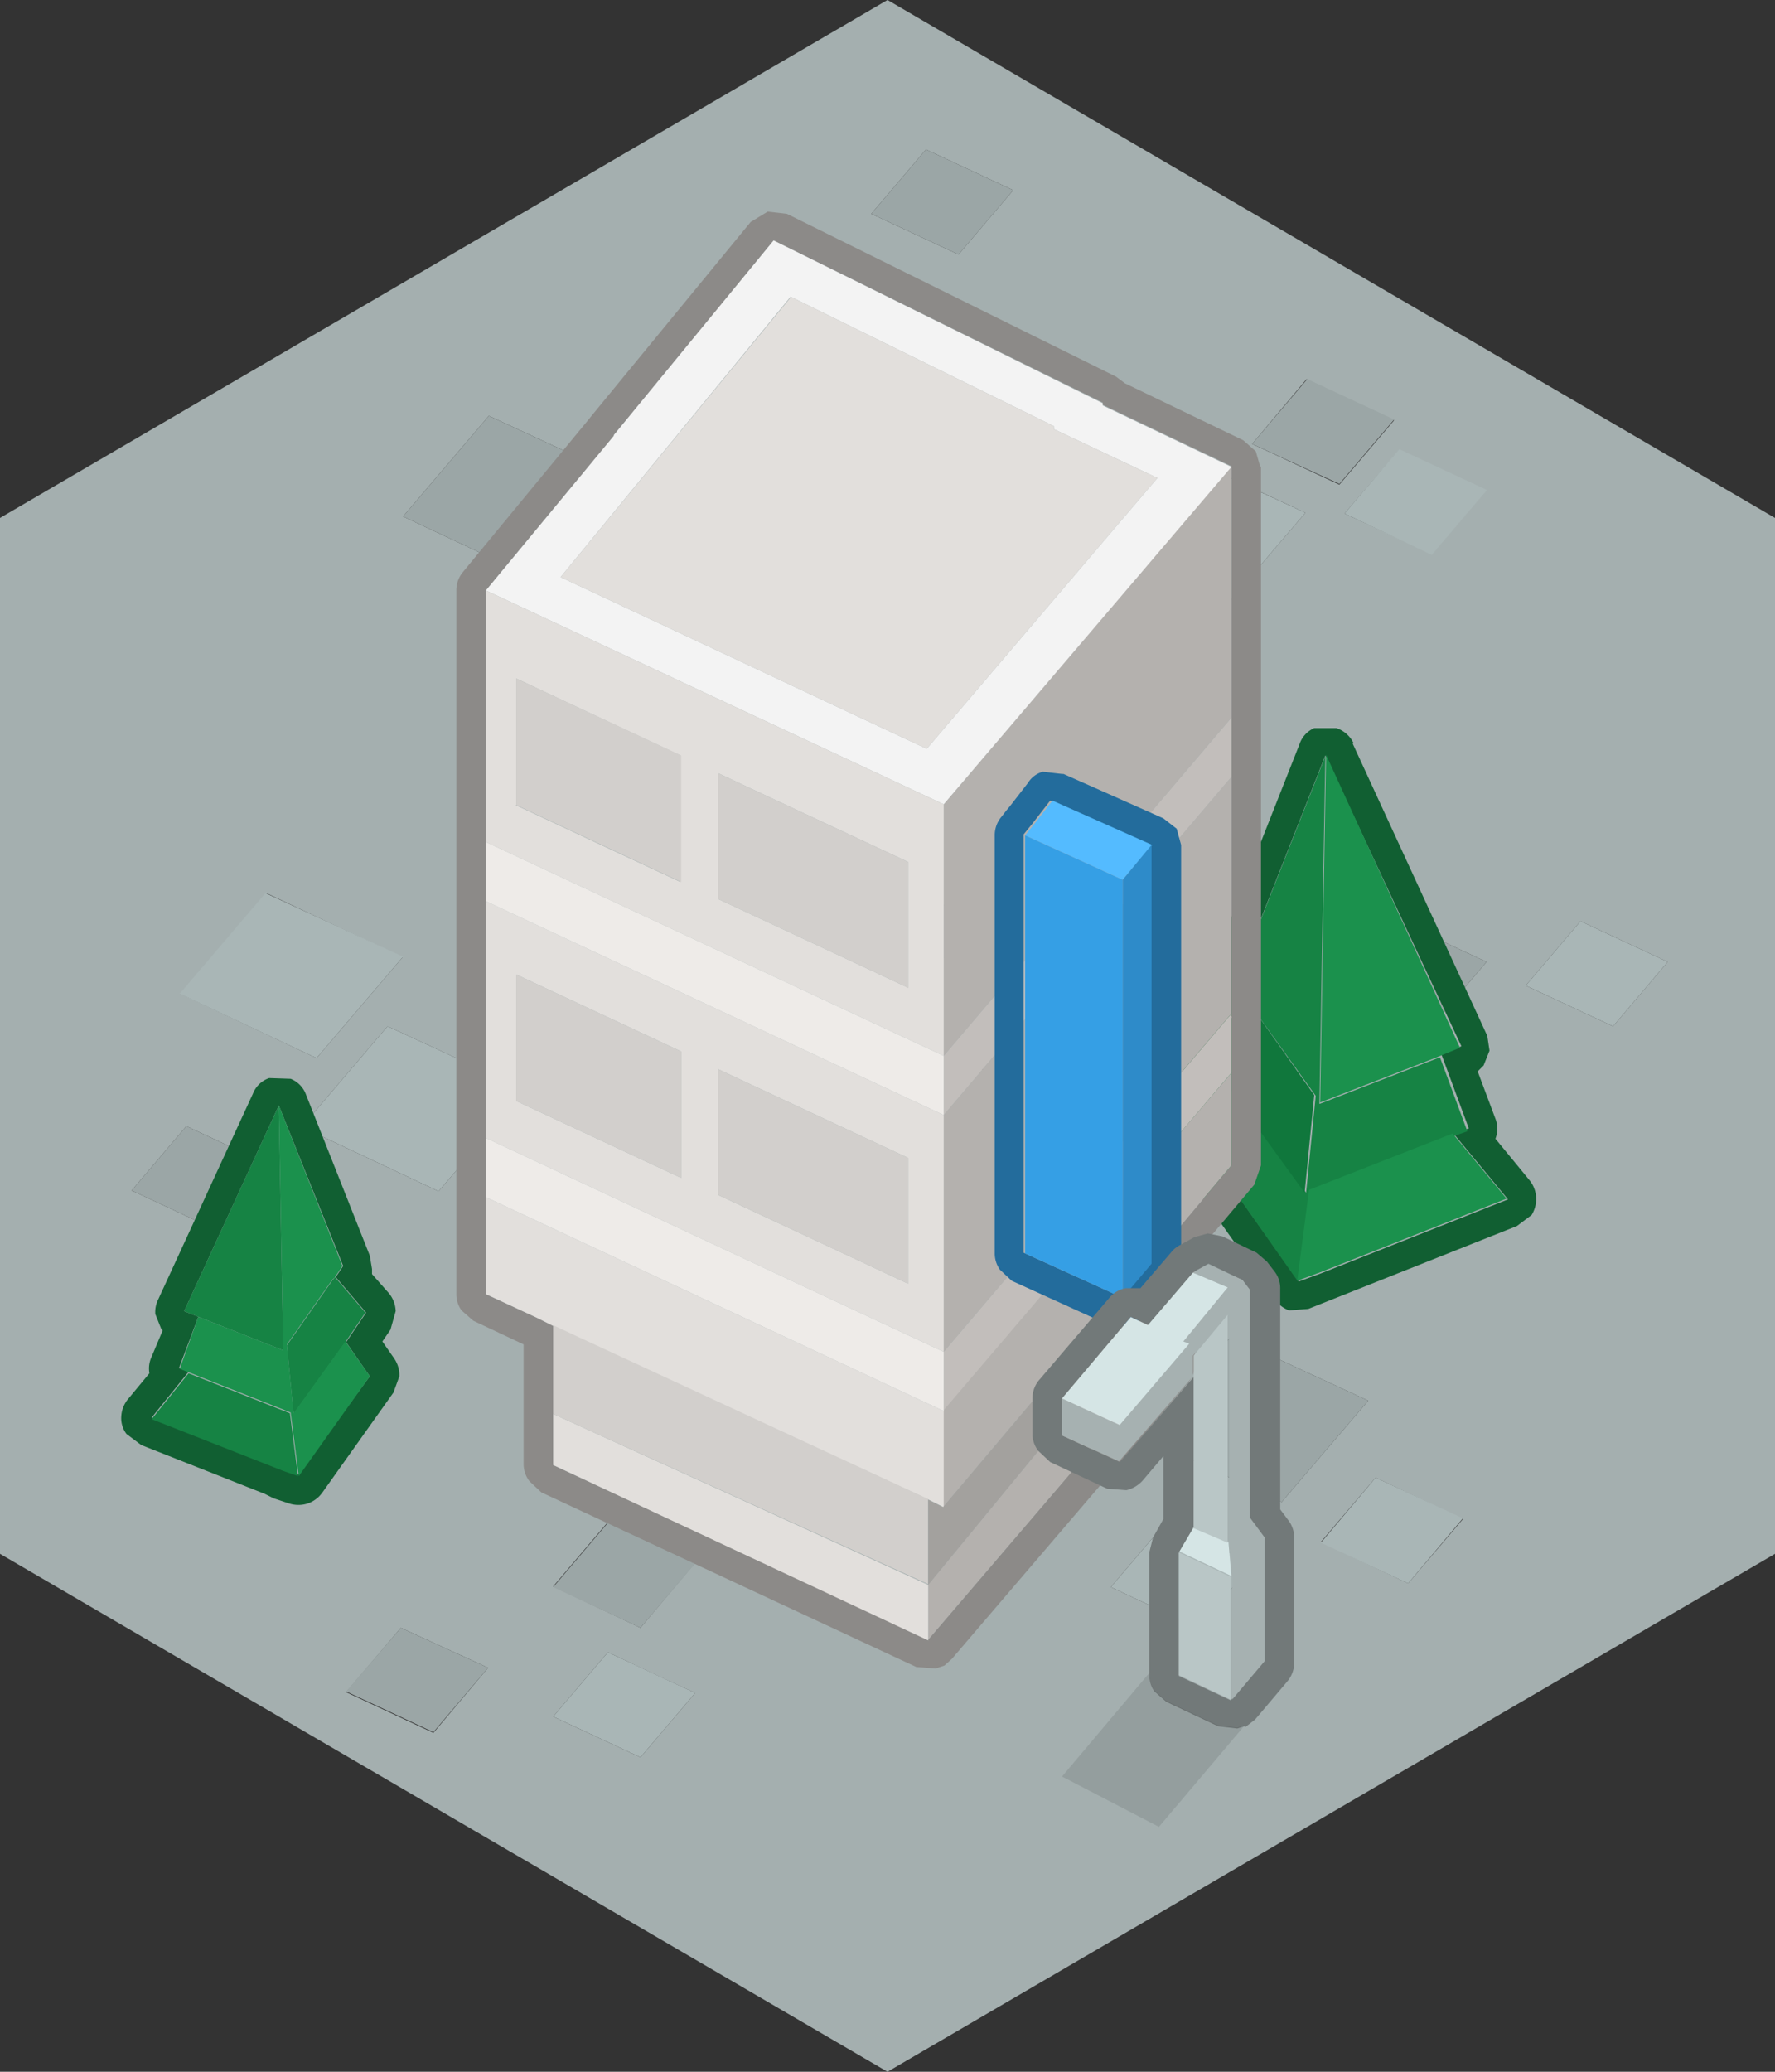 <svg xmlns="http://www.w3.org/2000/svg" viewBox="0 0 120 140"><rect x="0" y="0" width="120" height="140" fill="#333333" stroke="none"/><defs><style>.cls-1{fill:#a4afaf;}.cls-2{fill:#9ba6a6;}.cls-3{fill:#a9b6b6;}.cls-4{fill:#115f32;}.cls-5{fill:#168344;}.cls-6{fill:#1b914d;}.cls-7{fill:#10773c;}.cls-8{fill:#8c8a88;}.cls-9{fill:#c2bebb;}.cls-10{fill:#b4b1ae;}.cls-11{fill:#f3f3f3;}.cls-12{fill:#e2dfdc;}.cls-13{fill:#d2cfcc;}.cls-14{fill:#eeebe8;}.cls-15{fill:#a3a19e;}.cls-16{fill:#236c9c;}.cls-17{fill:#54bbff;}.cls-18{fill:#359fe5;}.cls-19{fill:#2e8bc9;}.cls-20{fill:#727979;}.cls-21{fill:#a6b1b1;}.cls-22{fill:#d5e5e5;}.cls-23{fill:#b9c6c6;}.cls-24{fill-opacity:0.1;}</style></defs><title>Asset 103</title><g id="Layer_2" data-name="Layer 2"><g id="Layer_1-2" data-name="Layer 1"><path class="cls-1" d="M88.35,25.6,84.65,30l5.9,2.75,3.7-4.35-5.9-2.75m12.15,7.5-5.9-2.75L90.9,34.7l5.9,2.75,3.7-4.35m-27.35,4L82.4,41.5l5.85-6.85L79,30.35l-5.8,6.8M58.9,14.45l5.9,2.75,3.7-4.35L62.6,10.1l-3.7,4.35M36.5,39.25l5.85-6.85-9.3-4.3-5.8,6.8,9.25,4.35M60,0l60,35v70L60,140,0,105V35L60,0m1.65,63.7,5.9,2.75,3.7-4.35-5.9-2.75-3.7,4.35M71.2,65l-5.8,6.8,9.25,4.35,5.85-6.85L71.2,65m-43.95-.3L18,60.35l-5.8,6.8L21.4,71.5l5.85-6.85M40.5,62.1l-5.9-2.75L30.9,63.7l5.9,2.75,3.7-4.35m-22,16.75L12.6,76.1,8.9,80.45l5.9,2.75,3.7-4.35m7.7-9.5-5.8,6.8,9.25,4.35,5.85-6.85-9.3-4.3m-2.8,45,5.9,2.75L33,112.7,27.1,110l-3.7,4.35m14,1.65,5.9,2.75,3.7-4.35c-2-.9-3.93-1.82-5.9-2.75L37.4,116m5.9-6L47,105.6c-2-.9-3.93-1.82-5.9-2.75l-3.7,4.35L43.3,110M112.75,65l-5.9-2.75-3.7,4.35,5.9,2.75,3.7-4.35M100.5,65l-5.9-2.75L90.9,66.6l5.9,2.75L100.5,65M93,99.85l-3.7,4.35L95.2,107l3.7-4.35L93,99.85m-15.6-2.7,9.25,4.35,5.85-6.85-9.3-4.3-5.8,6.8M81,110l3.7-4.35-5.9-2.75-3.7,4.35L81,110"/><path class="cls-2" d="M88.35,25.6l5.9,2.75-3.7,4.35L84.65,30l3.7-4.35M36.5,39.25,27.25,34.9l5.8-6.8,9.3,4.3L36.5,39.25m22.4-24.8,3.7-4.35,5.9,2.75L64.8,17.2l-5.9-2.75M71.2,65l9.3,4.3L74.65,76.1,65.4,71.75,71.2,65M61.65,63.7l3.7-4.35,5.9,2.75-3.7,4.35-5.9-2.75M18.5,78.85,14.8,83.2,8.9,80.45l3.7-4.35,5.9,2.75m4.9,35.45L27.1,110,33,112.7l-3.7,4.35-5.9-2.75M43.3,110l-5.9-2.75,3.7-4.35c2,.93,3.93,1.85,5.9,2.75L43.3,110M100.5,65l-3.7,4.35L90.9,66.6l3.7-4.35L100.5,65M77.4,97.15l5.8-6.8,9.3,4.3-5.85,6.85L77.4,97.15"/><path class="cls-3" d="M73.15,37.15l5.8-6.8,9.3,4.3L82.4,41.5l-9.25-4.35m27.35-4-3.7,4.35L90.9,34.7l3.7-4.35,5.9,2.75m-60,29-3.7,4.35L30.9,63.7l3.7-4.35,5.9,2.75M27.25,64.65,21.4,71.5l-9.25-4.35,5.8-6.8,9.3,4.3m-1.05,4.7,9.3,4.3L29.65,80.5,20.4,76.15l5.8-6.8M37.4,116l3.7-4.35c2,.93,3.93,1.85,5.9,2.75l-3.7,4.35L37.4,116M112.75,65l-3.7,4.35-5.9-2.75,3.7-4.35,5.9,2.75M93,99.85l5.9,2.75L95.2,107l-5.9-2.75L93,99.85M81,110l-5.9-2.75,3.7-4.35,5.9,2.75L81,110"/><path class="cls-4" d="M91.45,50.25,100.55,70l.15,1-.4,1-.4.4,1.2,3.2a1.85,1.85,0,0,1,0,1.35l2.3,2.8a2,2,0,0,1,.45,1.15,2.07,2.07,0,0,1-.3,1.2l-1,.75-14.1,5.6-1.3.1a2,2,0,0,1-1-.8l-6.8-9.6A1.77,1.77,0,0,1,79,77a2,2,0,0,1,.35-1.15l1.5-2.15-1.1-1.6a1.73,1.73,0,0,1-.4-1.25,1.92,1.92,0,0,1,.5-1.2l2-2.2-.2-.7a1.54,1.54,0,0,1,.1-1l6.1-15.45a1.82,1.82,0,0,1,1-1.1l1.5,0a2,2,0,0,1,1.15,1m6.8,26.4,1-.35-1.85-5-.4.15,1.75-.7L89.6,51.05,83.5,66.5l.75,1,.25.3h0l-.2-.3-3,3.4,2,2.75L81,77l6.8,9.6,1.5-.55,0,0,12.65-5-3.6-4.35"/><path class="cls-5" d="M98.25,76.65l-9.7,3.8-.8,6.15L81,77l2.3-3.3,5,6.9.65-6.55v0L84.5,67.85l-.25-.3-.75-1,6.1-15.45-.4,23.5,7.75-3,.4-.15,1.85,5-1,.35"/><path class="cls-6" d="M98.25,76.65l3.6,4.35L89.2,86l0,0-1.5.55.8-6.15,9.7-3.8M97,71.5l-7.75,3,.4-23.5L98.7,70.8,97,71.5"/><path class="cls-7" d="M84.5,67.85,88.85,74v0L88.2,80.6l-5-6.9L81.3,71l3-3.4.2.3h0"/><path class="cls-8" d="M78.75,84.1l4.5-5.35V31.5l-8.7-4.15V27.2L52.3,16.25,41.5,29.4v.05L32.85,39.9V87.45l3.45,1.6,1.1.55V99l25.35,11.8,16-18.7v-8m6.5-52.6V78.75l-.45,1.3-4,4.75v7.3a2,2,0,0,1-.45,1.3l-16,18.7-.5.45-.6.2-1.3-.1-25.35-11.8-.8-.75A1.89,1.89,0,0,1,35.4,99V90.85L32,89.25l-.8-.7a1.89,1.89,0,0,1-.35-1.1V39.9a1.92,1.92,0,0,1,.45-1.25L39.75,28.4l.2-.25L50.75,15l1.15-.7,1.3.15,22.25,11,.6.45,8,3.85.85.75.3,1.05"/><path class="cls-9" d="M83.25,48.5v4L63.8,75.35v-4L83.25,48.5m0,20v4L63.8,95.35v-4L83.25,68.5"/><path class="cls-10" d="M83.25,68.5,63.8,91.35v-16L83.25,52.5v16m0-37v17L63.8,71.35v-17L83.25,31.5m0,41v6.25l-4.5,5.35-15,17.75v-6.5L83.25,72.5m-4.5,15.15V92.1l-16,18.7v-3.7l16-19.45"/><path class="cls-11" d="M32.85,39.9,41.5,29.45V29.4L52.3,16.25l22.25,11v.15l8.7,4.15L63.8,54.35,32.85,39.9m20.6-19.85L37.9,39l24.75,11.6,15.6-18.3-7-3.3V28.8l-17.8-8.75"/><path class="cls-12" d="M53.45,20.05l17.8,8.75V29l7,3.3-15.6,18.3L37.9,39l15.55-18.9m9.3,90.75L37.4,99V95.55L62.75,107.1v3.7M37.4,89.6l-1.1-.55-3.45-1.6V80.9L63.8,95.35v6.5l-1-.5L39,90.35l-1.6-.75M32.85,76.9v-16L63.8,75.35v16L32.85,76.9m0-20v-17L63.8,54.35v17L32.85,56.9m2-2.5,11.15,5.2V51.05L34.9,45.85V54.4m26.5,3.85-12.85-6v8.5l12.85,6v-8.5M46.05,79.6V71.05L34.9,65.85V74.4l11.15,5.2m2.5-7.35v8.5l12.85,6v-8.5l-12.85-6"/><path class="cls-13" d="M48.55,72.25l12.85,6v8.5l-12.85-6v-8.5M37.4,95.55v-6l1.6.75,23.75,11v5.75L37.4,95.55M34.9,54.4V45.85l11.15,5.2V59.6L34.9,54.4M46.05,79.6,34.9,74.4V65.85l11.15,5.2V79.6M61.4,58.25v8.5l-12.85-6v-8.5l12.85,6"/><path class="cls-14" d="M32.85,80.9v-4L63.8,91.35v4L32.85,80.9m0-20v-4L63.8,71.35v4L32.85,60.9"/><path class="cls-15" d="M78.75,84.1v3.55l-16,19.45v-5.75l1,.5,15-17.75"/><path class="cls-4" d="M13.7,89.1l-.3-.1-1.3,3.45.65.25-2.5,3.1,8.9,3.5,0,0,1,.35L25,93l-1.6-2.3,1.35-2-2.05-2.4-.15.2h-.05l.2-.2.5-.75L18.85,74.7l-6.4,13.9,1.25.5m4.45-16.25,1.5.05A1.82,1.82,0,0,1,20.7,74L25,84.85l.15.9,0,.35,1.15,1.3a2,2,0,0,1,.45,1.2l-.35,1.25-.55.8.8,1.15A2,2,0,0,1,27,93L26.6,94.1l-4.8,6.75a2,2,0,0,1-1,.75,2.05,2.05,0,0,1-1.25,0l-1.05-.35-.6-.3-8.35-3.3-1-.75a1.77,1.77,0,0,1-.35-1.2,2,2,0,0,1,.45-1.15l1.45-1.75a1.87,1.87,0,0,1,.1-1L11,89.9l-.1-.1-.4-1a1.91,1.91,0,0,1,.2-1l6.4-13.9a1.81,1.81,0,0,1,1.1-1.05"/><path class="cls-5" d="M22.45,86.5h.05l.15-.2,2.05,2.4-1.35,2-3.5,4.85-.45-4.6v-.05l3.05-4.35m-2.3,13.2-1-.35,0,0-8.9-3.5,2.5-3.1,6.85,2.7.55,4.3M13.7,89.1l-1.25-.5,6.4-13.9.3,16.55L13.7,89.1"/><path class="cls-6" d="M13.7,89.1l5.45,2.15-.3-16.55,4.3,10.85-.5.75-.2.2L19.4,90.85v.05l.45,4.6,3.5-4.85L25,93l-4.8,6.75-.55-4.3-6.85-2.7-.65-.25L13.4,89l.3.1"/><path class="cls-16" d="M71.9,52.3l6.75,3,.9.7.3,1.1V85.4a2,2,0,0,1-.45,1.3l-2,2.3-1.1.65-1.3-.1-6.6-3-.8-.75a1.89,1.89,0,0,1-.35-1.1V56.45a1.92,1.92,0,0,1,.45-1.25l.35-.45.25-.3,1.2-1.55a1.71,1.71,0,0,1,1-.75l1.3.15m-2.6,4.15v28.2l6.6,3,1.95-2.3V57.1l-6.75-3-1.2,1.55h0l-.65.8"/><path class="cls-17" d="M69.3,56.45l.65-.8h0l1.2-1.55,6.75,3L75.9,59.45l-6.6-3"/><path class="cls-18" d="M69.3,56.45l6.6,3V87.7l-6.6-3V56.45"/><path class="cls-19" d="M77.85,57.1V85.4L75.9,87.7V59.45l1.95-2.35"/><path class="cls-20" d="M84.1,116.65l-.45.15-1.3-.15L78.85,115l-.8-.7a1.89,1.89,0,0,1-.35-1.1v-8.3l.25-1,.7-1.25V98.4l-1.4,1.65a2.11,2.11,0,0,1-1.1.65l-1.3-.1L71,98.8l-.8-.75A1.89,1.89,0,0,1,69.8,97V94.5a1.89,1.89,0,0,1,.5-1.3L75,87.7a1.87,1.87,0,0,1,1.1-.65l1,0,2.1-2.45a1.8,1.8,0,0,1,.55-.45l1-.55.9-.25,1,.2,2.3,1.1.7.6.5.65a1.83,1.83,0,0,1,.4,1.2V102l.6.8a2,2,0,0,1,.35,1.15v8.35a2,2,0,0,1-.45,1.3l-2.2,2.6-.65.5M71.8,94.5V97l3.9,1.8,5-5.75v10.2l-1,1.7v8.3l3.5,1.65,2.2-2.6V103.9l-1-1.35V87.15L84,86.5l-2.3-1.1-1,.55-3.05,3.6L76.45,89,71.8,94.5"/><path class="cls-21" d="M71.8,94.5l3.9,1.8,4.65-5.5-.4-.15L83,87l-2.35-1,1-.55L84,86.5l.5.65v15.4l1,1.35v8.35l-2.2,2.6v-8.3l-.2-2.3V88.85L80.65,91.6V93l-5,5.75L71.8,97V94.5"/><path class="cls-22" d="M71.8,94.5,76.45,89l1.15.55L80.65,86,83,87l-3,3.65.4.15L75.7,96.3l-3.9-1.8m7.9,10.4,1-1.7,2.35,1,.2,2.3-3.5-1.65"/><path class="cls-23" d="M79.7,104.9l3.5,1.65v8.3l-3.5-1.65v-8.3m1-1.7V91.6L83,88.85v15.4l-2.35-1"/><path class="cls-24" d="M84.1,116.65l-5.75,6.8-6.55-3.4,5.9-7v.1a1.89,1.89,0,0,0,.35,1.1l.8.7,3.5,1.65,1.3.15.45-.15"/></g></g></svg>